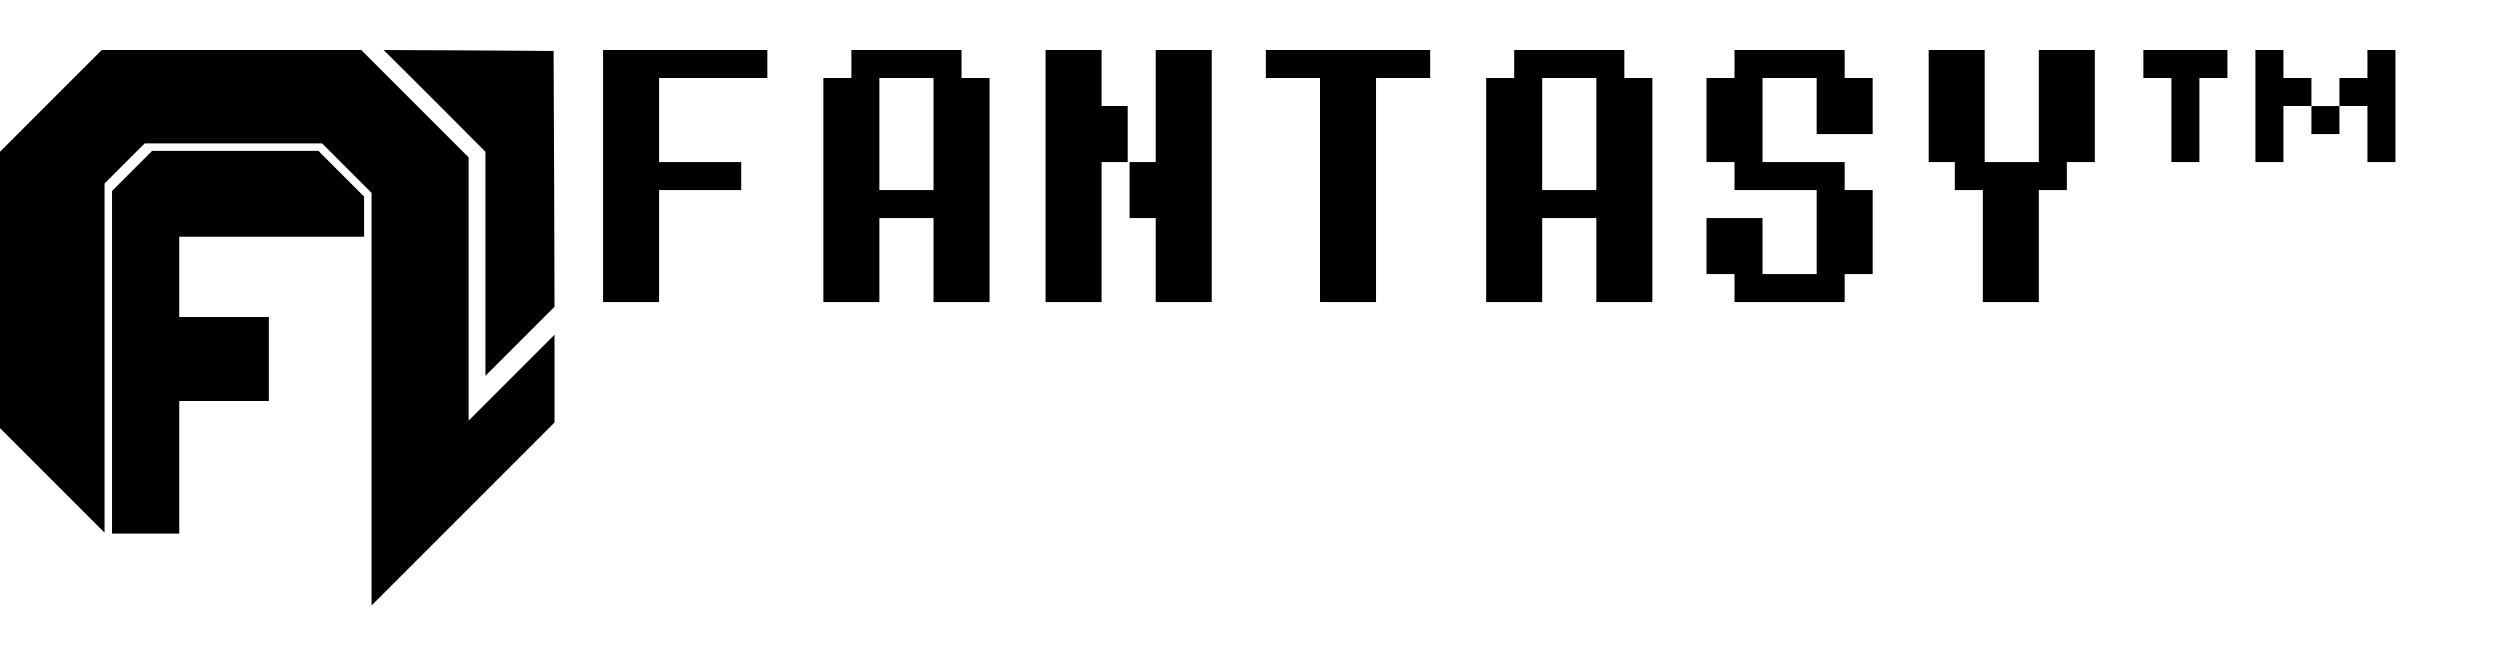<svg version="1.0" xmlns="http://www.w3.org/2000/svg" width="80.333" height="21.333" viewBox="0 0 1339 318"><path d="M27.2 35.3 0 62.5v148l28 28 28 28v-187l10.8-10.8L77.5 58h95l13.2 13.2L199 84.5v221l49-49 49-49v-47l-23 23-23 23v-141l-28.8-28.8L193.5 8h-139z"/><path d="M232.8 35.2 260 62.5v120l18.5-18.5 18.5-18.5-.2-68.5-.3-68.5-45.5-.3-45.5-.2zM323 75.5V143h30V83h44V68h-44V23h58V8h-88zm133-60V23h-15v120h30V98h29v45h30V23h-15V8h-59zM500 53v30h-29V23h29zm60 22.5V143h30V68h14V38h-14V8h-30zM619 38v30h-14v30h14v45h30V8h-30zm59-22.5V23h29v120h30V23h29V8h-88zm133 0V23h-15v120h30V98h29v45h30V23h-15V8h-59zM855 53v30h-29V23h29zm74-37.5V23h-15v45h15v15h44v45h-29V98h-30v30h15v15h59v-15h15V83h-15V68h-44V23h29v30h30V23h-15V8h-59zM1033 38v30h14v15h15v60h30V83h15V68h15V8h-30v60h-29V8h-30zm115-22.5V23h15v45h15V23h15V8h-45zm60 22.5v30h15V38h15v15h15V38h15v30h15V8h-15v15h-15v15h-15V23h-15V8h-15zM70.7 72.8 60 83.5V267h36v-71h48v-45H96v-43h99V86.5l-12.3-12.3L170.5 62h-89z"/></svg>
